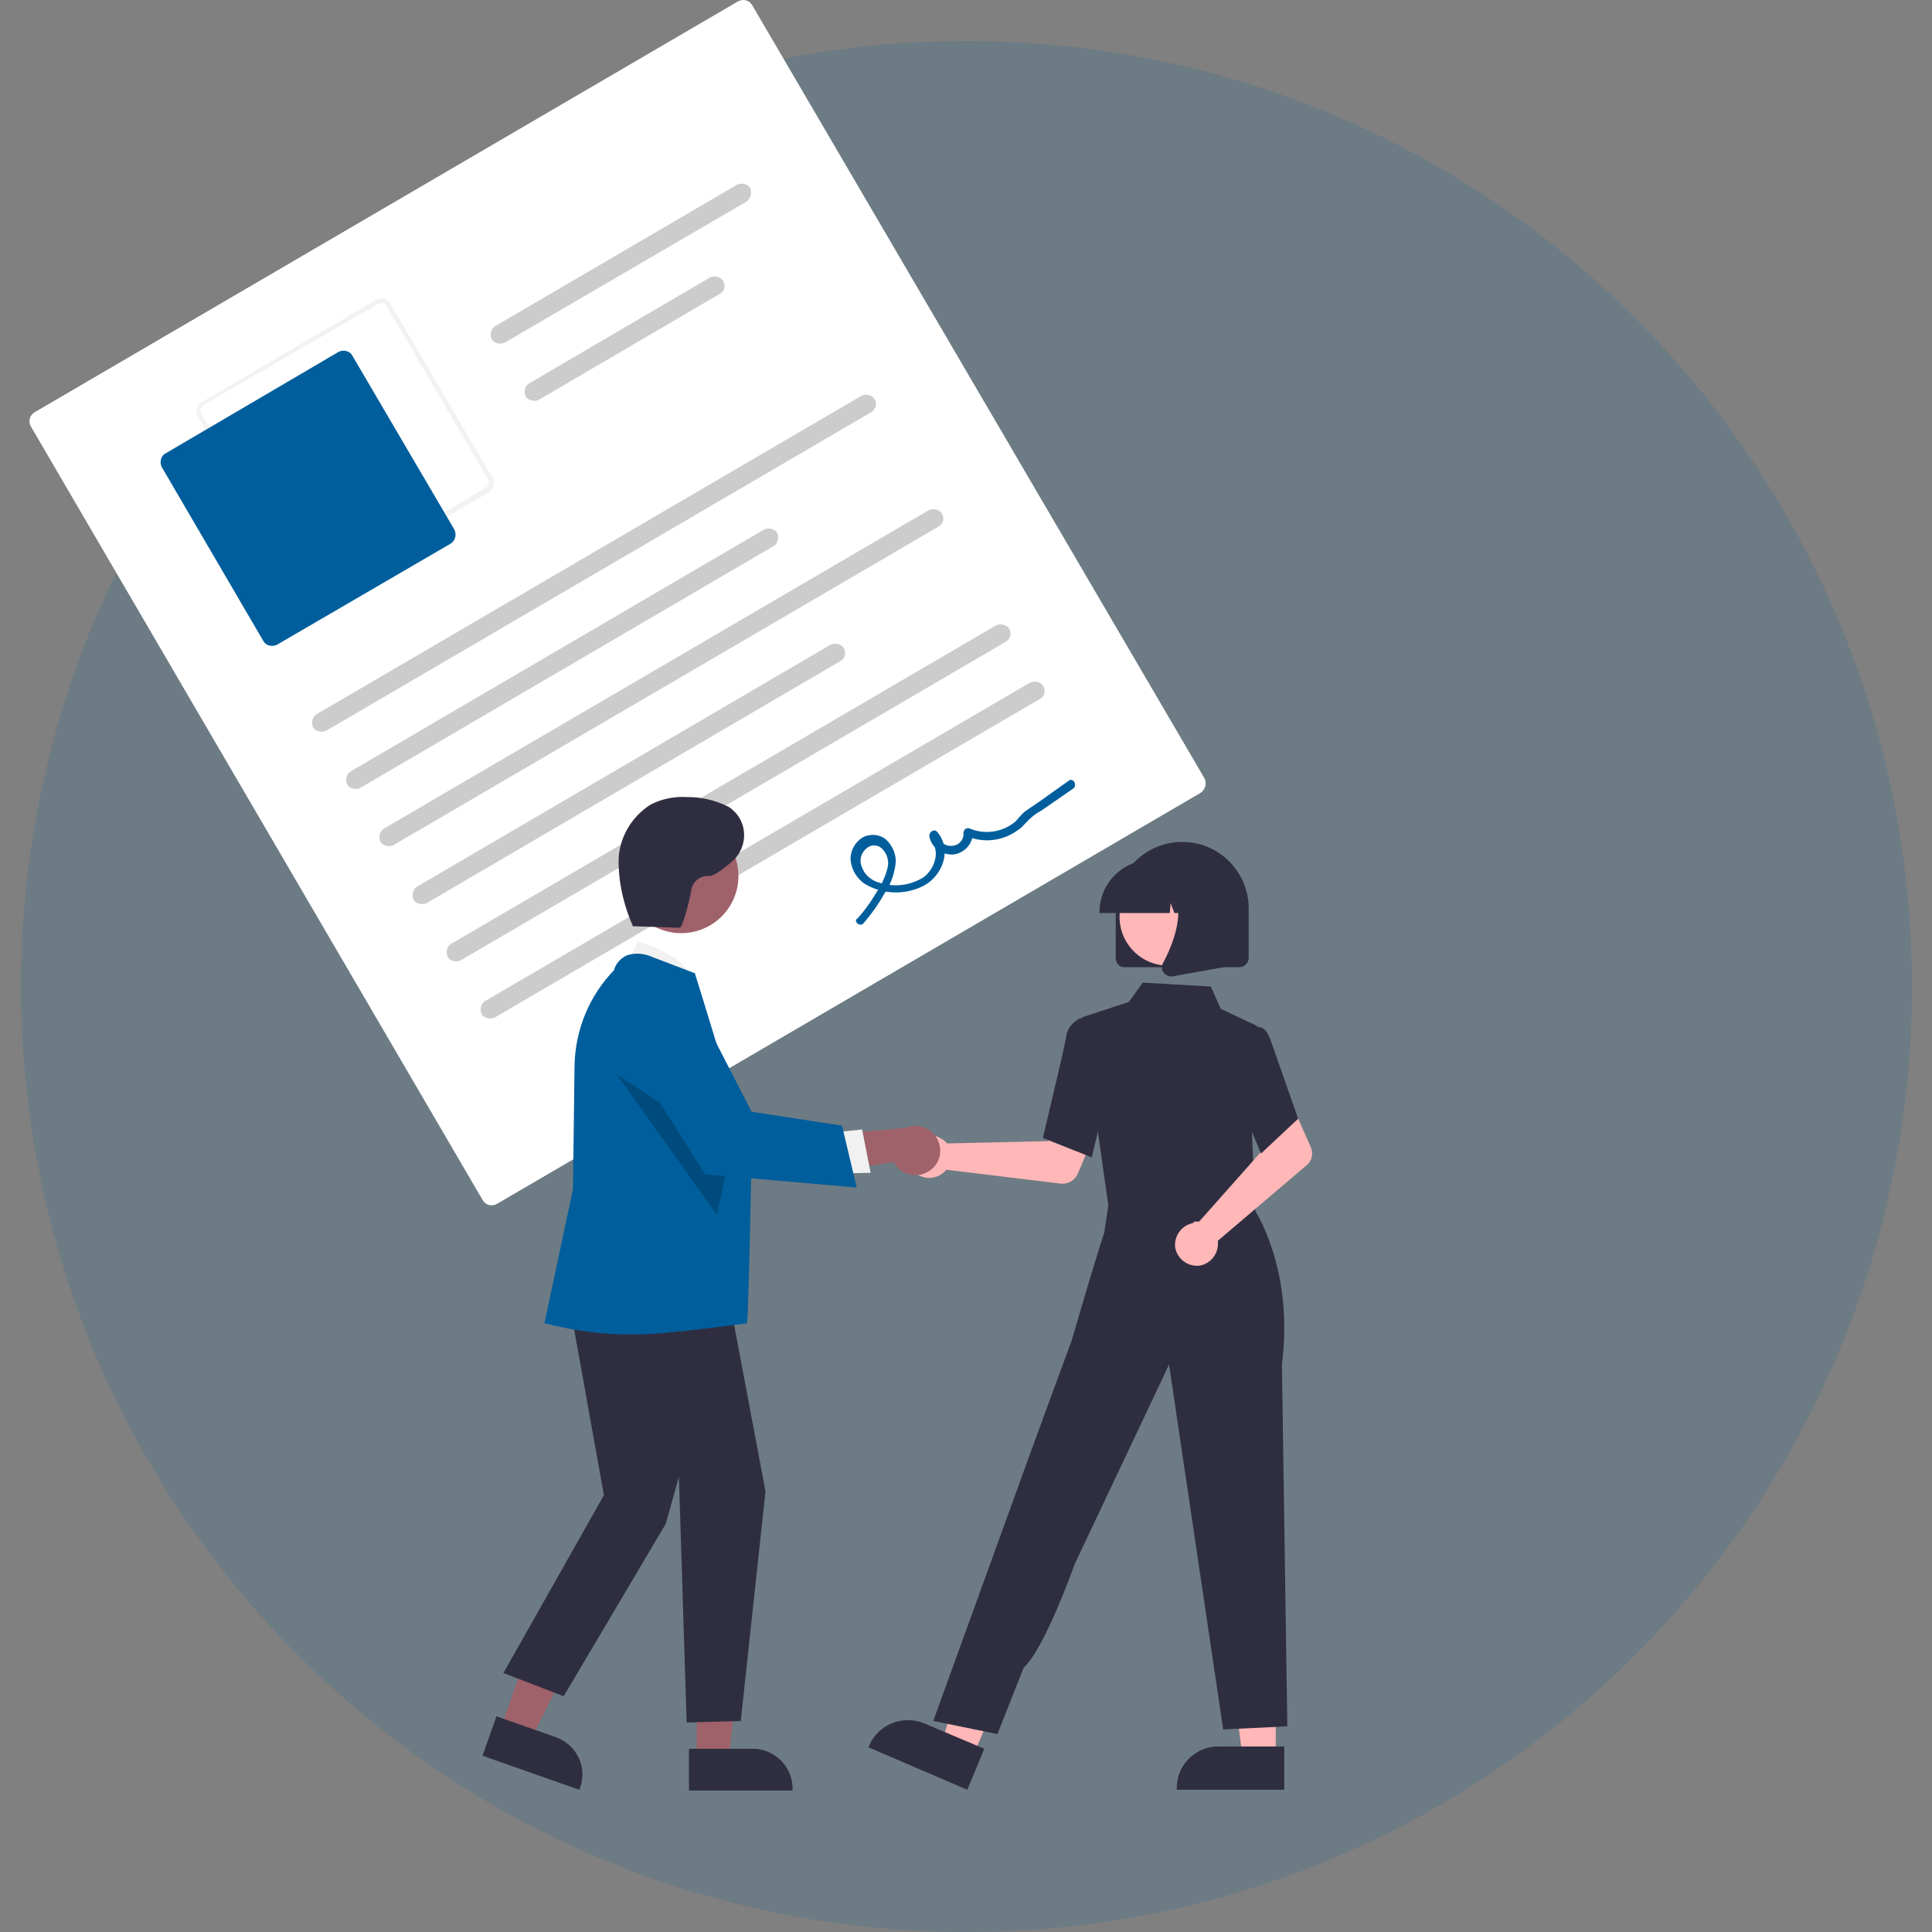 <svg xmlns="http://www.w3.org/2000/svg" fill="none" viewBox="0 0 184 184">
    <rect x="0" y="0" width="184" height="184" fill="#808080" stroke="none"/>
    <path fill="#005E9C" d="M92.047 184c49.732 0 90.048-40.316 90.048-90.047 0-49.732-40.316-90.048-90.048-90.048S2 44.221 2 93.953 42.316 184 92.047 184" class="dynamic-color" opacity=".15"/>
    <path fill="#fff" d="m114.283 75.545-66.928 39.097c-.515.295-1.104.147-1.399-.368L2.957 40.646c-.294-.516-.147-1.105.368-1.4L70.254.15c.515-.294 1.104-.147 1.398.368l43.073 73.629c.221.441.074 1.104-.442 1.398"/>
    <path fill="#F2F2F2" d="m46.545 46.904-16.64 9.72c-.515.294-1.104.147-1.399-.369L18.861 39.69c-.295-.516-.147-1.105.368-1.4l16.566-9.718c.516-.295 1.105-.147 1.4.368l9.718 16.566c.295.516.074 1.105-.368 1.4m-27.169-8.32c-.294.148-.368.516-.22.81l9.718 16.567c.148.294.516.368.81.22l16.567-9.718c.294-.148.368-.516.22-.81L36.826 29.16c-.147-.294-.515-.368-.81-.22z"/>
    <path fill="#005E9C" d="m42.937 51.764-16.566 9.645c-.442.22-1.03.074-1.252-.295L15.4 44.474c-.22-.441-.073-1.03.295-1.251l16.566-9.72c.442-.22 1.031-.073 1.252.295l9.719 16.567c.294.515.147 1.104-.295 1.399" class="dynamic-color"/>
    <path fill="#CCC" d="M82.991 39.247 31.083 69.582c-.441.22-1.03.073-1.251-.295-.221-.442-.074-1.03.294-1.252l51.908-30.334c.442-.221 1.03-.074 1.252.294.294.368.147.957-.295 1.252m-9.277 12.737L34.323 75.03c-.442.22-1.03.074-1.252-.295-.22-.441-.073-1.03.295-1.251l39.39-23.046c.443-.22 1.032-.074 1.252.295.221.441.074 1.03-.294 1.251M71.063 19.22l-22.972 13.4c-.441.221-1.03.074-1.251-.294-.221-.442-.074-1.031.294-1.252L70.18 17.6c.441-.22 1.03-.074 1.251.295.221.441.074 1.03-.368 1.325m-2.503 8.762L51.33 38.069c-.44.22-1.03.073-1.25-.295-.222-.442-.074-1.03.294-1.251l17.229-10.088c.442-.22 1.03-.073 1.252.295.294.442.147 1.03-.295 1.252m20.837 22.162L37.489 80.479c-.442.22-1.031.073-1.252-.295-.22-.442-.074-1.03.295-1.252L88.44 48.597c.441-.22 1.03-.073 1.251.295.295.442.147 1.03-.294 1.252m-9.351 12.811L40.655 86c-.442.22-1.03.073-1.252-.295-.22-.442-.073-1.03.295-1.252l39.39-23.045c.443-.221 1.032-.074 1.253.294.294.442.147 1.031-.295 1.252m15.756-1.84L43.894 91.45c-.441.221-1.03.074-1.251-.294-.221-.442-.074-1.031.294-1.252l51.908-30.335c.442-.22 1.031-.074 1.252.295.294.441.147.957-.295 1.251m3.24 5.448L47.134 96.898c-.442.22-1.03.073-1.251-.295-.221-.441-.074-1.03.294-1.251l51.908-30.335c.442-.221 1.03-.074 1.252.294.294.442.147 1.031-.295 1.252"/>
    <path fill="#005E9C" d="M82.255 87.915c.736-.884 1.399-1.767 1.914-2.724.59-.81.957-1.767 1.105-2.798.147-.884-.221-1.767-.81-2.356-.59-.59-1.547-.663-2.283-.295a2.44 2.44 0 0 0-1.178 2.062c.074.957.516 1.767 1.325 2.356a5.82 5.82 0 0 0 5.596.22c1.84-.956 2.798-3.46 1.325-5.153-.294-.368-.81.073-.736.442.221 1.104 1.252 1.84 2.43 1.693 1.03-.22 1.767-1.104 1.693-2.135l-.662.368a4.94 4.94 0 0 0 4.933-.515c.368-.221.663-.59.957-.884.368-.368.81-.736 1.252-.957l3.092-2.135c.442-.295 0-1.105-.442-.737l-2.798 1.988c-.441.295-.957.663-1.398.958-.295.294-.59.589-.81.883a4.24 4.24 0 0 1-4.345.736c-.22-.147-.515 0-.589.148 0 .073-.073.147-.073.22a1.123 1.123 0 0 1-1.105 1.252c-.589.074-1.178-.368-1.251-.957l-.737.442c.958 1.104.295 2.798-.736 3.534-1.325.81-2.871.957-4.344.442-.663-.221-1.252-.737-1.472-1.4a1.474 1.474 0 0 1 .368-1.766 1.07 1.07 0 0 1 1.546 0c.442.442.662 1.104.515 1.767a7.3 7.3 0 0 1-1.104 2.43 14.7 14.7 0 0 1-1.767 2.43c-.442.22.22.883.589.441" class="dynamic-color"/>
    <path fill="#FFB7B7" d="m89.986 108.678.22.221 9.646-.221 1.104-2.061 3.314 1.325-1.62 3.829a1.59 1.59 0 0 1-1.62.957l-10.897-1.326c-.736.884-1.988 1.031-2.871.369-.884-.737-1.031-1.988-.369-2.872.737-.884 1.988-1.031 2.872-.368.074 0 .147.074.22.147m31.514 58.682h-3.166l-1.547-12.296h4.713z"/>
    <path fill="#2F2E41" d="M122.309 170.452h-10.235v-.147a3.96 3.96 0 0 1 3.976-3.976h6.259z"/>
    <path fill="#FFB7B7" d="m92.636 167.286-2.945-1.251 3.46-11.854 4.345 1.84z"/>
    <path fill="#2F2E41" d="m92.121 170.453-9.424-4.05.073-.147c.884-2.062 3.24-2.945 5.228-2.135l5.743 2.429z"/>
    <path fill="#FFB7B7" d="m106.037 111.329-.221 3.755 6.7.736 6.995.736-2.062-5.669z"/>
    <path fill="#2F2E41" d="m105.595 115.084-2.577-18.186 4.491-1.473 1.326-1.84 6.479.368.957 2.135 3.461 1.62-.516 9.866.368 8.246z"/>
    <path fill="#2F2E41" d="m103.975 110.225-4.638-1.841v-.074c0-.073 1.987-8.246 2.208-9.571.074-.737.589-1.4 1.326-1.767l1.84.589.81 6.258zm-8.983 54.926-6.11-1.252 9.792-27.021 3.387-9.204s2.135-7.363 3.092-10.234l.589-3.829 13.695 1.546s3.829 5.596 2.651 14.8l.515 34.458-6.111.294-5.154-34.752-8.983 18.996s-2.871 8.099-4.86 9.866z"/>
    <path fill="#FFB7B7" d="M113.915 116.336h.294l6.406-7.216-.736-2.209 3.239-1.546 1.694 3.829c.294.662.147 1.399-.442 1.84l-8.393 7.142a2.12 2.12 0 0 1-1.694 2.357 2.12 2.12 0 0 1-2.356-1.694 2.12 2.12 0 0 1 1.693-2.356c.074-.147.221-.147.295-.147"/>
    <path fill="#2F2E41" d="m120.1 109.856-2.651-6.258 1.031-4.344 1.104-1.4a.63.63 0 0 1 .516 0c.442.148.736.663 1.031 1.547l2.503 7.142zm-13.842-18.628v-4.712c0-3.534 2.871-6.332 6.332-6.332 3.534 0 6.332 2.872 6.332 6.332v4.712a.895.895 0 0 1-.884.884h-10.97c-.442 0-.81-.368-.81-.884"/>
    <path fill="#FFB7B7" d="M111.264 91.965a4.639 4.639 0 1 0 0-9.278 4.639 4.639 0 0 0 0 9.278"/>
    <path fill="#2F2E41" d="M104.711 86.884c0-2.798 2.283-5.007 5.007-5.007h.957c2.798 0 5.007 2.283 5.007 5.007v.074h-1.988l-.663-1.915-.147 1.915h-1.031l-.368-.957-.073.957h-6.701z"/>
    <path fill="#2F2E41" d="M110.823 92.627c-.221-.294-.221-.589-.074-.883 1.031-1.915 2.43-5.449.515-7.584l-.147-.147h5.449v8.099l-4.934.883h-.147a.88.88 0 0 1-.662-.368"/>
    <path fill="#9F616A" d="m47.65 164.709 2.871 1.031 5.301-10.602-4.27-1.547z"/>
    <path fill="#2F2E41" d="m45.956 167.213 1.325-3.755 5.67 1.988c1.988.736 3.018 2.871 2.282 4.859l-.073.147z"/>
    <path fill="#9F616A" d="M66.351 167.507h3.019l1.472-11.78h-4.49z"/>
    <path fill="#2F2E41" d="M65.615 166.55h6.037a3.8 3.8 0 0 1 3.829 3.829v.147h-9.866z"/>
    <path fill="#F1F1F1" d="m59.43 92.333 1.325-2.65s4.934 1.25 5.375 4.122z"/>
    <path fill="#2F2E41" d="m53.908 122.299 3.608 20.101-9.572 16.934 5.743 2.209 9.719-16.419 1.252-4.491.736 23.413 5.154-.147 2.356-21.867-3.829-20.322z"/>
    <path fill="#005E9C" d="M60.755 127.085c-2.945.074-5.89-.294-8.762-1.031h-.147l2.725-12.811.147-11.781c.073-3.386 1.399-6.626 3.755-9.056.147-.589.589-1.104 1.178-1.399.81-.294 1.693-.22 2.503.147l4.05 1.547v.073c.073.147 5.375 17.597 5.375 17.597s-.295 15.241-.442 15.683c0-.073-7.437 1.031-10.382 1.031" class="dynamic-color"/>
    <path fill="#9F616A" d="M64.879 88.872a5.448 5.448 0 1 0 0-10.897 5.448 5.448 0 0 0 0 10.897"/>
    <path fill="#000" d="m58.767 102.346 9.498 13.327 1.4-6.185z" opacity=".2"/>
    <path fill="#9F616A" d="M88.66 111.402c-1.03.81-2.503.663-3.313-.368-.073-.073-.147-.221-.22-.368l-8.173 1.325 1.767-3.902 7.51-.663c1.178-.515 2.577 0 3.092 1.178.442.958.221 2.136-.663 2.798"/>
    <path fill="#F1F1F1" d="m79.162 107.868 2.945-.295.81 4.124-3.681.073z"/>
    <path fill="#005E9C" d="m81.592 113.096-14.431-1.252-7.29-11.559v-.074c-.44-2.135.884-4.27 3.02-4.712 1.767-.368 3.607.442 4.417 2.062l4.27 8.32 8.615 1.325z" class="dynamic-color"/>
    <path fill="#2F2E41" d="m60.24 88.21 4.491.147c.295 0 1.031-2.945 1.105-3.608.147-.81.883-1.399 1.767-1.325.368 0 1.178-.59 2.061-1.326 1.4-1.178 1.62-3.24.442-4.638-.22-.221-.442-.442-.662-.59-.074 0-.074-.073-.148-.073a8.6 8.6 0 0 0-3.829-.883c-1.177-.074-2.43.147-3.534.736-1.84 1.178-3.018 3.24-3.018 5.375s.515 4.27 1.398 6.258"/>
</svg>
